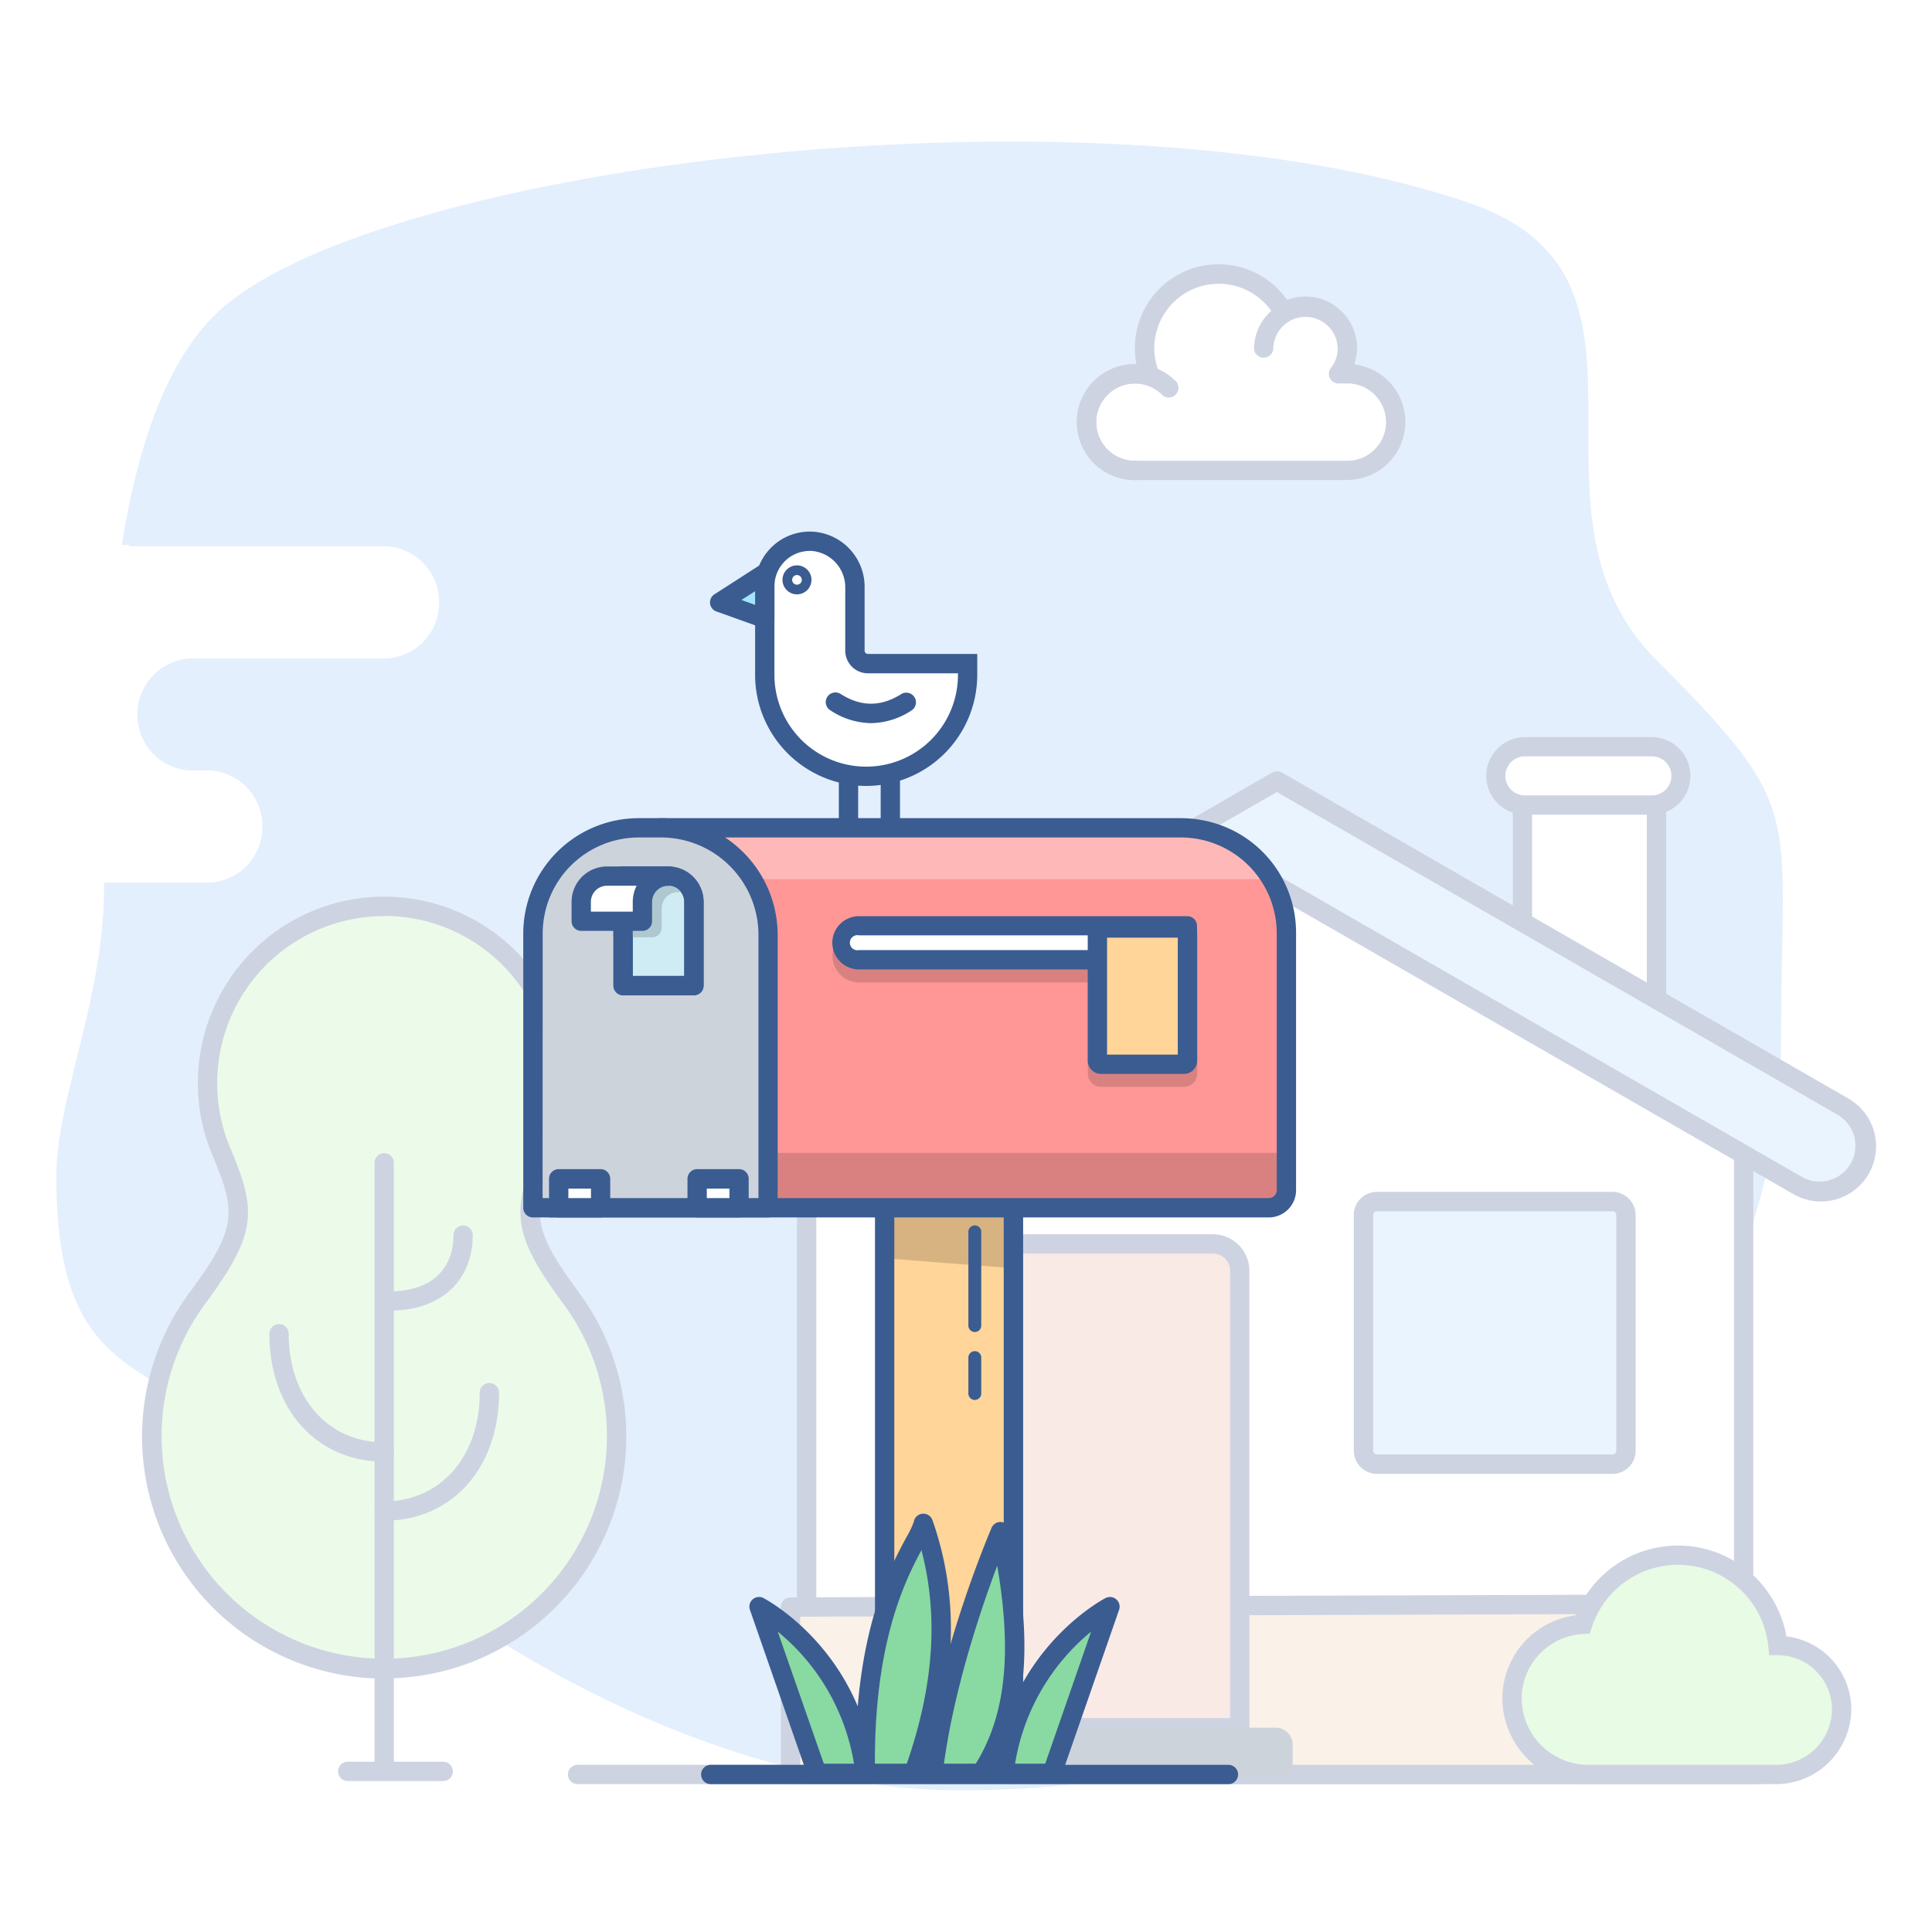 <svg id="Layer_1" data-name="Layer 1" xmlns="http://www.w3.org/2000/svg" viewBox="0 0 512 512"><defs><style>.cls-1{fill:#d4dbe3;}.cls-2,.cls-5{fill:#fff;}.cls-3{fill:#e3effd;}.cls-4{fill:#ced3e2;}.cls-5,.cls-6,.cls-7{fill-rule:evenodd;}.cls-6{fill:#faf1e8;}.cls-7{fill:#faeae6;}.cls-8{fill:#eaf4fe;}.cls-9{fill:#cdd3db;}.cls-10{fill:#e8fbe5;}.cls-11{fill:#ecfbe9;}.cls-12{fill:#ffd599;}.cls-13{fill:#d6b381;}.cls-14{fill:#3a5c91;}.cls-15{fill:#ff9797;}.cls-16{fill:#d98181;}.cls-17{fill:#ffb8b8;}.cls-18{fill:#89d9a2;}.cls-19{fill:#cfecf4;}.cls-20{fill:#afc8cf;}.cls-21{fill:#a4e4ff;}</style></defs><title>Artboard 5</title><rect class="cls-1" y="-1024" width="2560" height="2048"/><rect class="cls-2" width="512" height="512"/><path class="cls-3" d="M472,275.14c0,61-31.24,102.07-71.2,142s-85.62,57.3-146.6,57.3S124.69,437.37,84.74,397.42s-69.8-24.91-69.8-85.88c0-20.56,13-47.79,12.62-77.62H54.79a14.74,14.74,0,0,0,14.75-14.74v-.28a14.74,14.74,0,0,0-14.75-14.73H50.13a14.7,14.7,0,0,1-13.7-14.64v-.27a14.75,14.75,0,0,1,14.74-14.75h50.45a14.74,14.74,0,0,0,14.75-14.73v-.28a14.75,14.75,0,0,0-14.75-14.74H34.28v-.33h-2c4.15-25.9,11.56-47.86,24.42-60.72,40-40,233.82-64,332.8-29.87C447.2,73.71,399.09,135,439.05,175S472,214.17,472,275.14Z"/><path class="cls-4" d="M251.19,472.82H153.07a2.56,2.56,0,1,1,0-5.12h98.12a2.56,2.56,0,1,1,0,5.12Z"/><path class="cls-4" d="M117.45,472H92.15a2.56,2.56,0,1,1,0-5.12h25.3a2.56,2.56,0,1,1,0,5.12Z"/><path class="cls-2" d="M357.07,99.06h-2.36A11.08,11.08,0,0,0,340.15,82.8a19.63,19.63,0,0,0-35.62,16.26h-3.78a12.8,12.8,0,0,0,0,25.6h56.32a12.8,12.8,0,1,0,0-25.6Z"/><path class="cls-4" d="M357.07,127.22H300.75a15.36,15.36,0,0,1,0-30.72h.41a22.55,22.55,0,0,1-.41-4.27A22.18,22.18,0,0,1,341.1,79.49a13.49,13.49,0,0,1,4.87-.91,13.65,13.65,0,0,1,12.94,18,15.36,15.36,0,0,1-1.84,30.61Zm-56.32-25.6a10.24,10.24,0,0,0,0,20.48h56.32a10.24,10.24,0,1,0,0-20.48h-2.36a2.56,2.56,0,0,1-2-4.14,8.43,8.43,0,0,0,1.82-5.25,8.52,8.52,0,0,0-13-7.25,2.56,2.56,0,0,1-2,.3A2.53,2.53,0,0,1,337.91,84a17.07,17.07,0,0,0-32,8.2,16.91,16.91,0,0,0,1.06,5.94,2.56,2.56,0,0,1-2.4,3.45Z"/><path class="cls-4" d="M300.75,127.22A15.36,15.36,0,1,1,311.58,101a2.56,2.56,0,0,1-3.61,3.63,10.24,10.24,0,1,0-7.22,17.51,2.56,2.56,0,0,1,0,5.12Z"/><path class="cls-4" d="M357.07,94.79a2.56,2.56,0,0,1-2.56-2.56,8.54,8.54,0,0,0-17.07,0,2.56,2.56,0,1,1-5.12,0,13.66,13.66,0,0,1,27.31,0A2.56,2.56,0,0,1,357.07,94.79Z"/><polygon class="cls-5" points="462.09 470.26 213.77 470.26 213.77 307.32 338.89 232.07 462.09 304.21 462.09 470.26"/><path class="cls-4" d="M462.09,472.82H213.77a2.56,2.56,0,0,1-2.56-2.56V307.32a2.55,2.55,0,0,1,1.24-2.19l125.12-75.25a2.57,2.57,0,0,1,2.61,0L463.38,302a2.55,2.55,0,0,1,1.27,2.21V470.26A2.56,2.56,0,0,1,462.09,472.82ZM216.33,467.7h243.2v-162L338.9,235.05,216.33,308.77Z"/><polygon class="cls-6" points="466.35 470.26 209.5 470.26 209.5 425.88 466.35 425.04 466.35 470.26"/><path class="cls-4" d="M466.35,472.82H209.5a2.56,2.56,0,0,1-2.56-2.56V425.88a2.56,2.56,0,0,1,2.55-2.56l256.86-.84h0a2.55,2.55,0,0,1,1.81.74,2.58,2.58,0,0,1,.75,1.82v45.22A2.56,2.56,0,0,1,466.35,472.82ZM212.06,467.7H463.79V427.6l-251.73.84Z"/><path class="cls-7" d="M256.33,457.86V336.79a7.14,7.14,0,0,1,7.14-7.14H321.4a7.14,7.14,0,0,1,7.14,7.14V457.86Z"/><path class="cls-4" d="M328.54,460.42H256.33a2.56,2.56,0,0,1-2.56-2.56V336.79a9.71,9.71,0,0,1,9.7-9.7H321.4a9.71,9.71,0,0,1,9.7,9.7V457.86A2.55,2.55,0,0,1,328.54,460.42Zm-69.65-5.12H326V336.79a4.58,4.58,0,0,0-4.58-4.58H263.47a4.59,4.59,0,0,0-4.58,4.58Z"/><polygon class="cls-5" points="438.98 209.65 438.98 279.53 403.44 268.71 403.44 209.65 438.98 209.65"/><path class="cls-4" d="M439,282.09a2.78,2.78,0,0,1-.75-.11l-35.54-10.82a2.57,2.57,0,0,1-1.81-2.45V209.65a2.55,2.55,0,0,1,2.56-2.56H439a2.56,2.56,0,0,1,2.56,2.56v69.88a2.59,2.59,0,0,1-1,2.06A2.54,2.54,0,0,1,439,282.09Zm-33-15.28,30.42,9.26V212.21H406Z"/><rect class="cls-2" x="396.12" y="197.89" width="49.56" height="15.45" rx="7.72"/><path class="cls-4" d="M438,215.9H403.84a10.29,10.29,0,0,1,0-20.57H438a10.29,10.29,0,0,1,0,20.57Zm-34.12-15.45a5.17,5.17,0,0,0,0,10.33H438a5.17,5.17,0,0,0,0-10.33Z"/><rect class="cls-8" x="361.33" y="318.45" width="69.57" height="69.58" rx="3.57"/><path class="cls-4" d="M427.33,390.59H364.9a6.14,6.14,0,0,1-6.13-6.13V322a6.14,6.14,0,0,1,6.13-6.14h62.43a6.14,6.14,0,0,1,6.13,6.14v62.43A6.14,6.14,0,0,1,427.33,390.59ZM364.9,321a1,1,0,0,0-1,1v62.43a1,1,0,0,0,1,1h62.43a1,1,0,0,0,1-1V322a1,1,0,0,0-1-1Z"/><path class="cls-9" d="M247,457.86H338.1a4.46,4.46,0,0,1,4.46,4.46v8a0,0,0,0,1,0,0h-100a0,0,0,0,1,0,0v-8A4.46,4.46,0,0,1,247,457.86Z"/><path class="cls-8" d="M488.48,293.35l-126-72.5L338.37,207l-24.16,13.9-125.95,72.5a12.06,12.06,0,0,0,12.05,20.89l138.06-79.48,138.06,79.48a12.06,12.06,0,0,0,12.05-20.89Z"/><path class="cls-4" d="M194.31,318.4A14.61,14.61,0,0,1,187,291.14l126-72.51,24.16-13.9a2.55,2.55,0,0,1,2.56,0l24.15,13.9,126,72.51h0a14.61,14.61,0,0,1-14.61,25.31L338.37,237.71,201.58,316.45A14.41,14.41,0,0,1,194.31,318.4ZM338.37,209.9,189.53,295.57A9.5,9.5,0,0,0,199,312l138.06-79.48a2.55,2.55,0,0,1,2.56,0L477.71,312a9.5,9.5,0,0,0,9.49-16.45l-125.95-72.5Z"/><path class="cls-10" d="M419.39,430.48a26.62,26.62,0,0,1,51.78,5.61A16.91,16.91,0,0,1,488.05,453,17.38,17.38,0,0,1,471,470.26H420.63a20.21,20.21,0,0,1-19.93-20.08A19.73,19.73,0,0,1,419.39,430.48Z"/><path class="cls-4" d="M471,472.82H420.63a22.87,22.87,0,0,1-22.49-22.64,22.27,22.27,0,0,1,19.4-22.1,29.18,29.18,0,0,1,55.88,5.58A19.51,19.51,0,0,1,490.61,453,20,20,0,0,1,471,472.82ZM444.69,414.7a24,24,0,0,0-22.86,16.58l-.55,1.67-1.76.09a17.15,17.15,0,0,0-16.26,17.14,17.69,17.69,0,0,0,17.37,17.52H471A14.82,14.82,0,0,0,485.49,453a14.37,14.37,0,0,0-14.33-14.35h-2.31l-.23-2.31A24,24,0,0,0,444.69,414.7Z"/><path class="cls-11" d="M151.3,344l0,0-.13-.18c-13-17.59-12.74-22.89-6.35-38.13a46.82,46.82,0,1,0-85.94,0c6.39,15.24,6.64,20.54-6.36,38.13l-.13.18,0,0a61.61,61.61,0,1,0,99,0Z"/><path class="cls-4" d="M101.82,444.84A64.16,64.16,0,0,1,50.25,342.49l.19-.25c12.31-16.65,12.18-21,6.05-35.61A48.82,48.82,0,0,1,52.44,287a49.38,49.38,0,0,1,98.76,0,48.91,48.91,0,0,1-4.07,19.62c-6.12,14.61-6.25,18.93,6.07,35.59l.18.25a64.16,64.16,0,0,1-51.56,102.34Zm0-202.06A44.27,44.27,0,0,0,61.2,304.63c6.76,16.12,7,22.22-6.65,40.66l-.13.18a59,59,0,1,0,94.83,0l-.17-.23c-13.63-18.44-13.41-24.54-6.65-40.64a44.27,44.27,0,0,0-40.61-61.87Z"/><path class="cls-4" d="M101.82,471a2.55,2.55,0,0,1-2.56-2.56V308.16a2.56,2.56,0,0,1,5.12,0V468.41A2.56,2.56,0,0,1,101.82,471Z"/><path class="cls-4" d="M103.56,347.3a2.56,2.56,0,1,1,0-5.12c10.39,0,16.6-5.56,16.6-14.86a2.56,2.56,0,1,1,5.12,0C125.28,339.46,116.75,347.3,103.56,347.3Z"/><path class="cls-4" d="M101.82,403a2.56,2.56,0,1,1,0-5.12c14.9,0,25.31-11.84,25.31-28.8a2.56,2.56,0,0,1,5.12,0C132.25,389.09,119.73,403,101.82,403Z"/><path class="cls-4" d="M101.82,387.36c-17.92,0-30.43-13.94-30.43-33.91a2.56,2.56,0,1,1,5.12,0c0,16.95,10.4,28.79,25.31,28.79a2.56,2.56,0,0,1,0,5.12Z"/><rect class="cls-12" x="234.44" y="316.35" width="34.13" height="153.6"/><polygon class="cls-13" points="236.55 333.61 251.33 334.77 266.34 335.91 266.34 316.64 236.55 316.64 236.55 333.61"/><path class="cls-14" d="M268.58,472.51H234.44a2.56,2.56,0,0,1-2.56-2.56V316.35a2.56,2.56,0,0,1,2.56-2.56h34.14a2.56,2.56,0,0,1,2.56,2.56V470A2.56,2.56,0,0,1,268.58,472.51ZM237,467.39h29V318.91H237Z"/><path class="cls-15" d="M340.91,247.19V315.4a4.67,4.67,0,0,1-4.67,4.67H148.06V247.31a28,28,0,0,1,28.05-27.93H312.85A28,28,0,0,1,337,233c.43.71.82,1.45,1.18,2.2a27.81,27.81,0,0,1,1.73,4.54A28.22,28.22,0,0,1,340.91,247.19Z"/><path class="cls-16" d="M148.06,305.54v14.53H336.24a4.67,4.67,0,0,0,4.67-4.67v-9.86Z"/><path class="cls-17" d="M337,233H190.73V219.38H312.85A28,28,0,0,1,337,233Z"/><path class="cls-14" d="M336.24,322.63H145.5V247.31a30.59,30.59,0,0,1,30.61-30.49H312.85a31.31,31.31,0,0,1,7.62.94,30.3,30.3,0,0,1,23,29.43V315.4A7.23,7.23,0,0,1,336.24,322.63Zm-185.62-5.12H336.24a2.11,2.11,0,0,0,2.11-2.11V247.19a25.43,25.43,0,0,0-25.5-25.25H176.11a25.46,25.46,0,0,0-25.49,25.37Z"/><path class="cls-16" d="M314.68,246.21h-87a7.07,7.07,0,1,0,0,14.14h60.61v24.16a3.5,3.5,0,0,0,3.5,3.5h22a3.5,3.5,0,0,0,3.5-3.5V248.77A2.56,2.56,0,0,0,314.68,246.21Z"/><path class="cls-2" d="M223.14,249.86h0a4.51,4.51,0,0,0,4.51,4.52h87v-9h-87A4.51,4.51,0,0,0,223.14,249.86Z"/><path class="cls-14" d="M220.57,249.87a7.09,7.09,0,0,1,7.08-7.08h87a2.56,2.56,0,0,1,2.56,2.56v9a2.56,2.56,0,0,1-2.56,2.56h-87A7.08,7.08,0,0,1,220.57,249.87Zm91.55-2H227.65a2,2,0,1,0,0,3.91h84.47Z"/><path class="cls-9" d="M175.15,219.38h-5.92a28,28,0,0,0-28,28v72.69h62.3V247.75A28.46,28.46,0,0,0,175.15,219.38Z"/><path class="cls-14" d="M203.53,322.63h-62.3a2.56,2.56,0,0,1-2.56-2.56V247.38a30.6,30.6,0,0,1,30.56-30.56h5.92a31,31,0,0,1,30.94,30.93v72.32A2.56,2.56,0,0,1,203.53,322.63Zm-59.74-5.12H201V247.75a25.84,25.84,0,0,0-25.82-25.81h-5.92a25.47,25.47,0,0,0-25.44,25.44Z"/><rect class="cls-12" x="290.82" y="245.93" width="23.85" height="36.1" rx="0.93"/><path class="cls-14" d="M288.26,281.1V246.87a3.5,3.5,0,0,1,3.5-3.5h22a3.5,3.5,0,0,1,3.5,3.5V281.1a3.5,3.5,0,0,1-3.5,3.49h-22A3.5,3.5,0,0,1,288.26,281.1Zm5.12-32.61v31h18.74v-31Z"/><path class="cls-18" d="M201.16,425.78,216.52,470h12.8C225.63,438.54,201.16,425.78,201.16,425.78Z"/><path class="cls-14" d="M229.32,472.51h-12.8a2.56,2.56,0,0,1-2.42-1.72l-15.36-44.17a2.56,2.56,0,0,1,3.61-3.11c1,.55,25.7,13.76,29.52,46.14a2.56,2.56,0,0,1-2.55,2.86Zm-11-5.12h8a57.16,57.16,0,0,0-20.22-35Z"/><path class="cls-18" d="M244.68,403.7c7.55,21.48,5.59,43.64-2.56,66.25h-12.8C228.55,424.33,243.83,408.85,244.68,403.7Z"/><path class="cls-14" d="M242.12,472.51h-12.8a2.57,2.57,0,0,1-2.56-2.52c-.62-36.44,8.85-54.06,13.41-62.53a23.87,23.87,0,0,0,2-4.18,2.56,2.56,0,0,1,4.94-.43c7.28,20.73,6.44,43-2.57,68A2.56,2.56,0,0,1,242.12,472.51Zm-10.26-5.12h8.45c7.16-20.66,8.44-39.25,3.88-56.59C239.8,419,231.73,435.23,231.86,467.39Z"/><path class="cls-18" d="M294.18,425.78,278.82,470H266C269.71,438.54,294.18,425.78,294.18,425.78Z"/><path class="cls-14" d="M278.82,472.51H266a2.56,2.56,0,0,1-2.55-2.86c3.82-32.38,28.47-45.59,29.52-46.14a2.56,2.56,0,0,1,3.6,3.11l-15.36,44.17A2.54,2.54,0,0,1,278.82,472.51ZM269,467.39h8l12.16-35A57.29,57.29,0,0,0,269,467.39Z"/><path class="cls-18" d="M265.16,405.91c5.22,24.23,6.27,46.73-5.12,64h-12.8C250.94,438.54,265.16,405.91,265.16,405.91Z"/><path class="cls-14" d="M260,472.51h-12.8a2.56,2.56,0,0,1-2.54-2.86c3.7-31.42,18-64.44,18.12-64.77a2.54,2.54,0,0,1,2.6-1.52,2.57,2.57,0,0,1,2.25,2c4.35,20.22,7.67,46-5.49,66A2.57,2.57,0,0,1,260,472.51Zm-9.89-5.12h8.49c7.86-12.73,9.67-29.19,5.67-52.46C260.12,426,253,446.82,250.15,467.39Z"/><path class="cls-14" d="M258.34,353a1.71,1.71,0,0,1-1.71-1.71V326.59a1.71,1.71,0,1,1,3.41,0v24.74A1.71,1.71,0,0,1,258.34,353Z"/><path class="cls-14" d="M258.34,371a1.71,1.71,0,0,1-1.71-1.71v-9.38a1.71,1.71,0,1,1,3.41,0v9.38A1.71,1.71,0,0,1,258.34,371Z"/><path class="cls-14" d="M325.55,472.82H188.36a2.56,2.56,0,0,1,0-5.12H325.55a2.56,2.56,0,1,1,0,5.12Z"/><path class="cls-19" d="M165.13,232.18h11.95A6.83,6.83,0,0,1,183.9,239v22.19a0,0,0,0,1,0,0H165.13a0,0,0,0,1,0,0v-29A0,0,0,0,1,165.13,232.18Z"/><path class="cls-14" d="M183.9,263.75H165.13a2.56,2.56,0,0,1-2.56-2.56v-29a2.55,2.55,0,0,1,2.56-2.56h11.94a9.4,9.4,0,0,1,9.39,9.38v22.19A2.56,2.56,0,0,1,183.9,263.75Zm-16.21-5.12h13.65V239a4.27,4.27,0,0,0-4.27-4.26h-9.38Z"/><path class="cls-14" d="M183.9,263.75H165.13a2.56,2.56,0,0,1-2.56-2.56v-29a2.55,2.55,0,0,1,2.56-2.56h11.94a9.4,9.4,0,0,1,9.39,9.38v22.19A2.56,2.56,0,0,1,183.9,263.75Zm-16.21-5.12h13.65V239a4.27,4.27,0,0,0-4.27-4.26h-9.38Z"/><path class="cls-14" d="M179.49,231.33a2.56,2.56,0,0,0-2.42-1.71H165.13a2.55,2.55,0,0,0-2.55,2.35,1.48,1.48,0,0,0,0,.21v16.21h5.12V234.74h9.38a2.55,2.55,0,0,0,2.56-2.56A2.61,2.61,0,0,0,179.49,231.33Z"/><path class="cls-20" d="M180.39,236.34a2.68,2.68,0,0,1-.76.11,4.27,4.27,0,0,0-4.26,4.25v5.14a2.57,2.57,0,0,1-2.56,2.56h-5.12V234.74h9.38a4.19,4.19,0,0,1,.5,0,2.25,2.25,0,0,1,.36.06l.27.07a1.09,1.09,0,0,1,.24.07,1,1,0,0,1,.16.06,2.07,2.07,0,0,1,.34.15,2.71,2.71,0,0,1,.41.23,2.6,2.6,0,0,1,.38.27l.18.15.17.16C180.19,236.1,180.29,236.22,180.39,236.34Z"/><path class="cls-2" d="M177.07,232.18H160.86A6.82,6.82,0,0,0,154,239v5.12h16.22V239A6.82,6.82,0,0,1,177.07,232.18Z"/><path class="cls-14" d="M179.49,231.33a2.56,2.56,0,0,0-2.42-1.71H160.86a9.4,9.4,0,0,0-9.39,9.39v5.12a2.56,2.56,0,0,0,2.56,2.56h16.22a2.56,2.56,0,0,0,2.56-2.56V239a4.27,4.27,0,0,1,4.26-4.25,2.55,2.55,0,0,0,2.56-2.56A2.61,2.61,0,0,0,179.49,231.33ZM167.69,239v2.6h-11.1V239a4.28,4.28,0,0,1,4.27-4.27h7.86A9.27,9.27,0,0,0,167.69,239Z"/><rect class="cls-2" x="148.06" y="312.39" width="11.09" height="7.68"/><path class="cls-14" d="M159.15,322.63H148.06a2.56,2.56,0,0,1-2.56-2.56v-7.68a2.56,2.56,0,0,1,2.56-2.56h11.09a2.56,2.56,0,0,1,2.56,2.56v7.68A2.56,2.56,0,0,1,159.15,322.63Zm-8.53-5.12h6V315h-6Z"/><rect class="cls-2" x="184.75" y="312.39" width="11.09" height="7.68"/><path class="cls-14" d="M195.85,322.63h-11.1a2.56,2.56,0,0,1-2.56-2.56v-7.68a2.56,2.56,0,0,1,2.56-2.56h11.1a2.56,2.56,0,0,1,2.56,2.56v7.68A2.56,2.56,0,0,1,195.85,322.63Zm-8.54-5.12h6V315h-6Z"/><path class="cls-2" d="M226.57,172.44V155.71a12.18,12.18,0,0,0-11.37-12.27,12,12,0,0,0-12.53,11.94v23.46a26.88,26.88,0,0,0,26.88,26.88h0a26.87,26.87,0,0,0,26.88-26.88v-3H230A3.42,3.42,0,0,1,226.57,172.44Z"/><path class="cls-14" d="M229.55,208.28a29.47,29.47,0,0,1-29.44-29.44V155.38a14.51,14.51,0,0,1,15.21-14.49,14.65,14.65,0,0,1,13.81,14.82v16.73a.86.86,0,0,0,.85.86h29v5.54A29.46,29.46,0,0,1,229.55,208.28ZM214.62,146a9.38,9.38,0,0,0-9.39,9.39v23.46a24.32,24.32,0,1,0,48.64,0v-.42H230a6,6,0,0,1-6-6V155.71a9.67,9.67,0,0,0-8.93-9.71Z"/><circle class="cls-2" cx="211.21" cy="153.67" r="1.28"/><path class="cls-14" d="M211.21,157.51a3.84,3.84,0,1,1,3.84-3.84A3.84,3.84,0,0,1,211.21,157.51Zm0-5.12a1.28,1.28,0,1,0,1.28,1.28A1.28,1.28,0,0,0,211.21,152.39Z"/><polygon class="cls-21" points="202.67 163.91 190.73 159.64 202.67 151.96 202.67 163.91"/><path class="cls-14" d="M202.67,166.47a2.55,2.55,0,0,1-.86-.15l-11.94-4.27a2.55,2.55,0,0,1-.53-4.56l11.95-7.68a2.56,2.56,0,0,1,3.94,2.15v11.95a2.56,2.56,0,0,1-2.56,2.56ZM196.49,159l3.62,1.3v-3.63Z"/><rect class="cls-14" x="233.39" y="205.72" width="5.12" height="12.8"/><rect class="cls-14" x="222.3" y="205.72" width="5.12" height="12.8"/><path class="cls-14" d="M230.83,191.64a20,20,0,0,1-10.75-3.38,2.56,2.56,0,1,1,2.73-4.33c5.4,3.41,10.65,3.41,16.05,0a2.56,2.56,0,0,1,2.73,4.33A20,20,0,0,1,230.83,191.64Z"/></svg>
